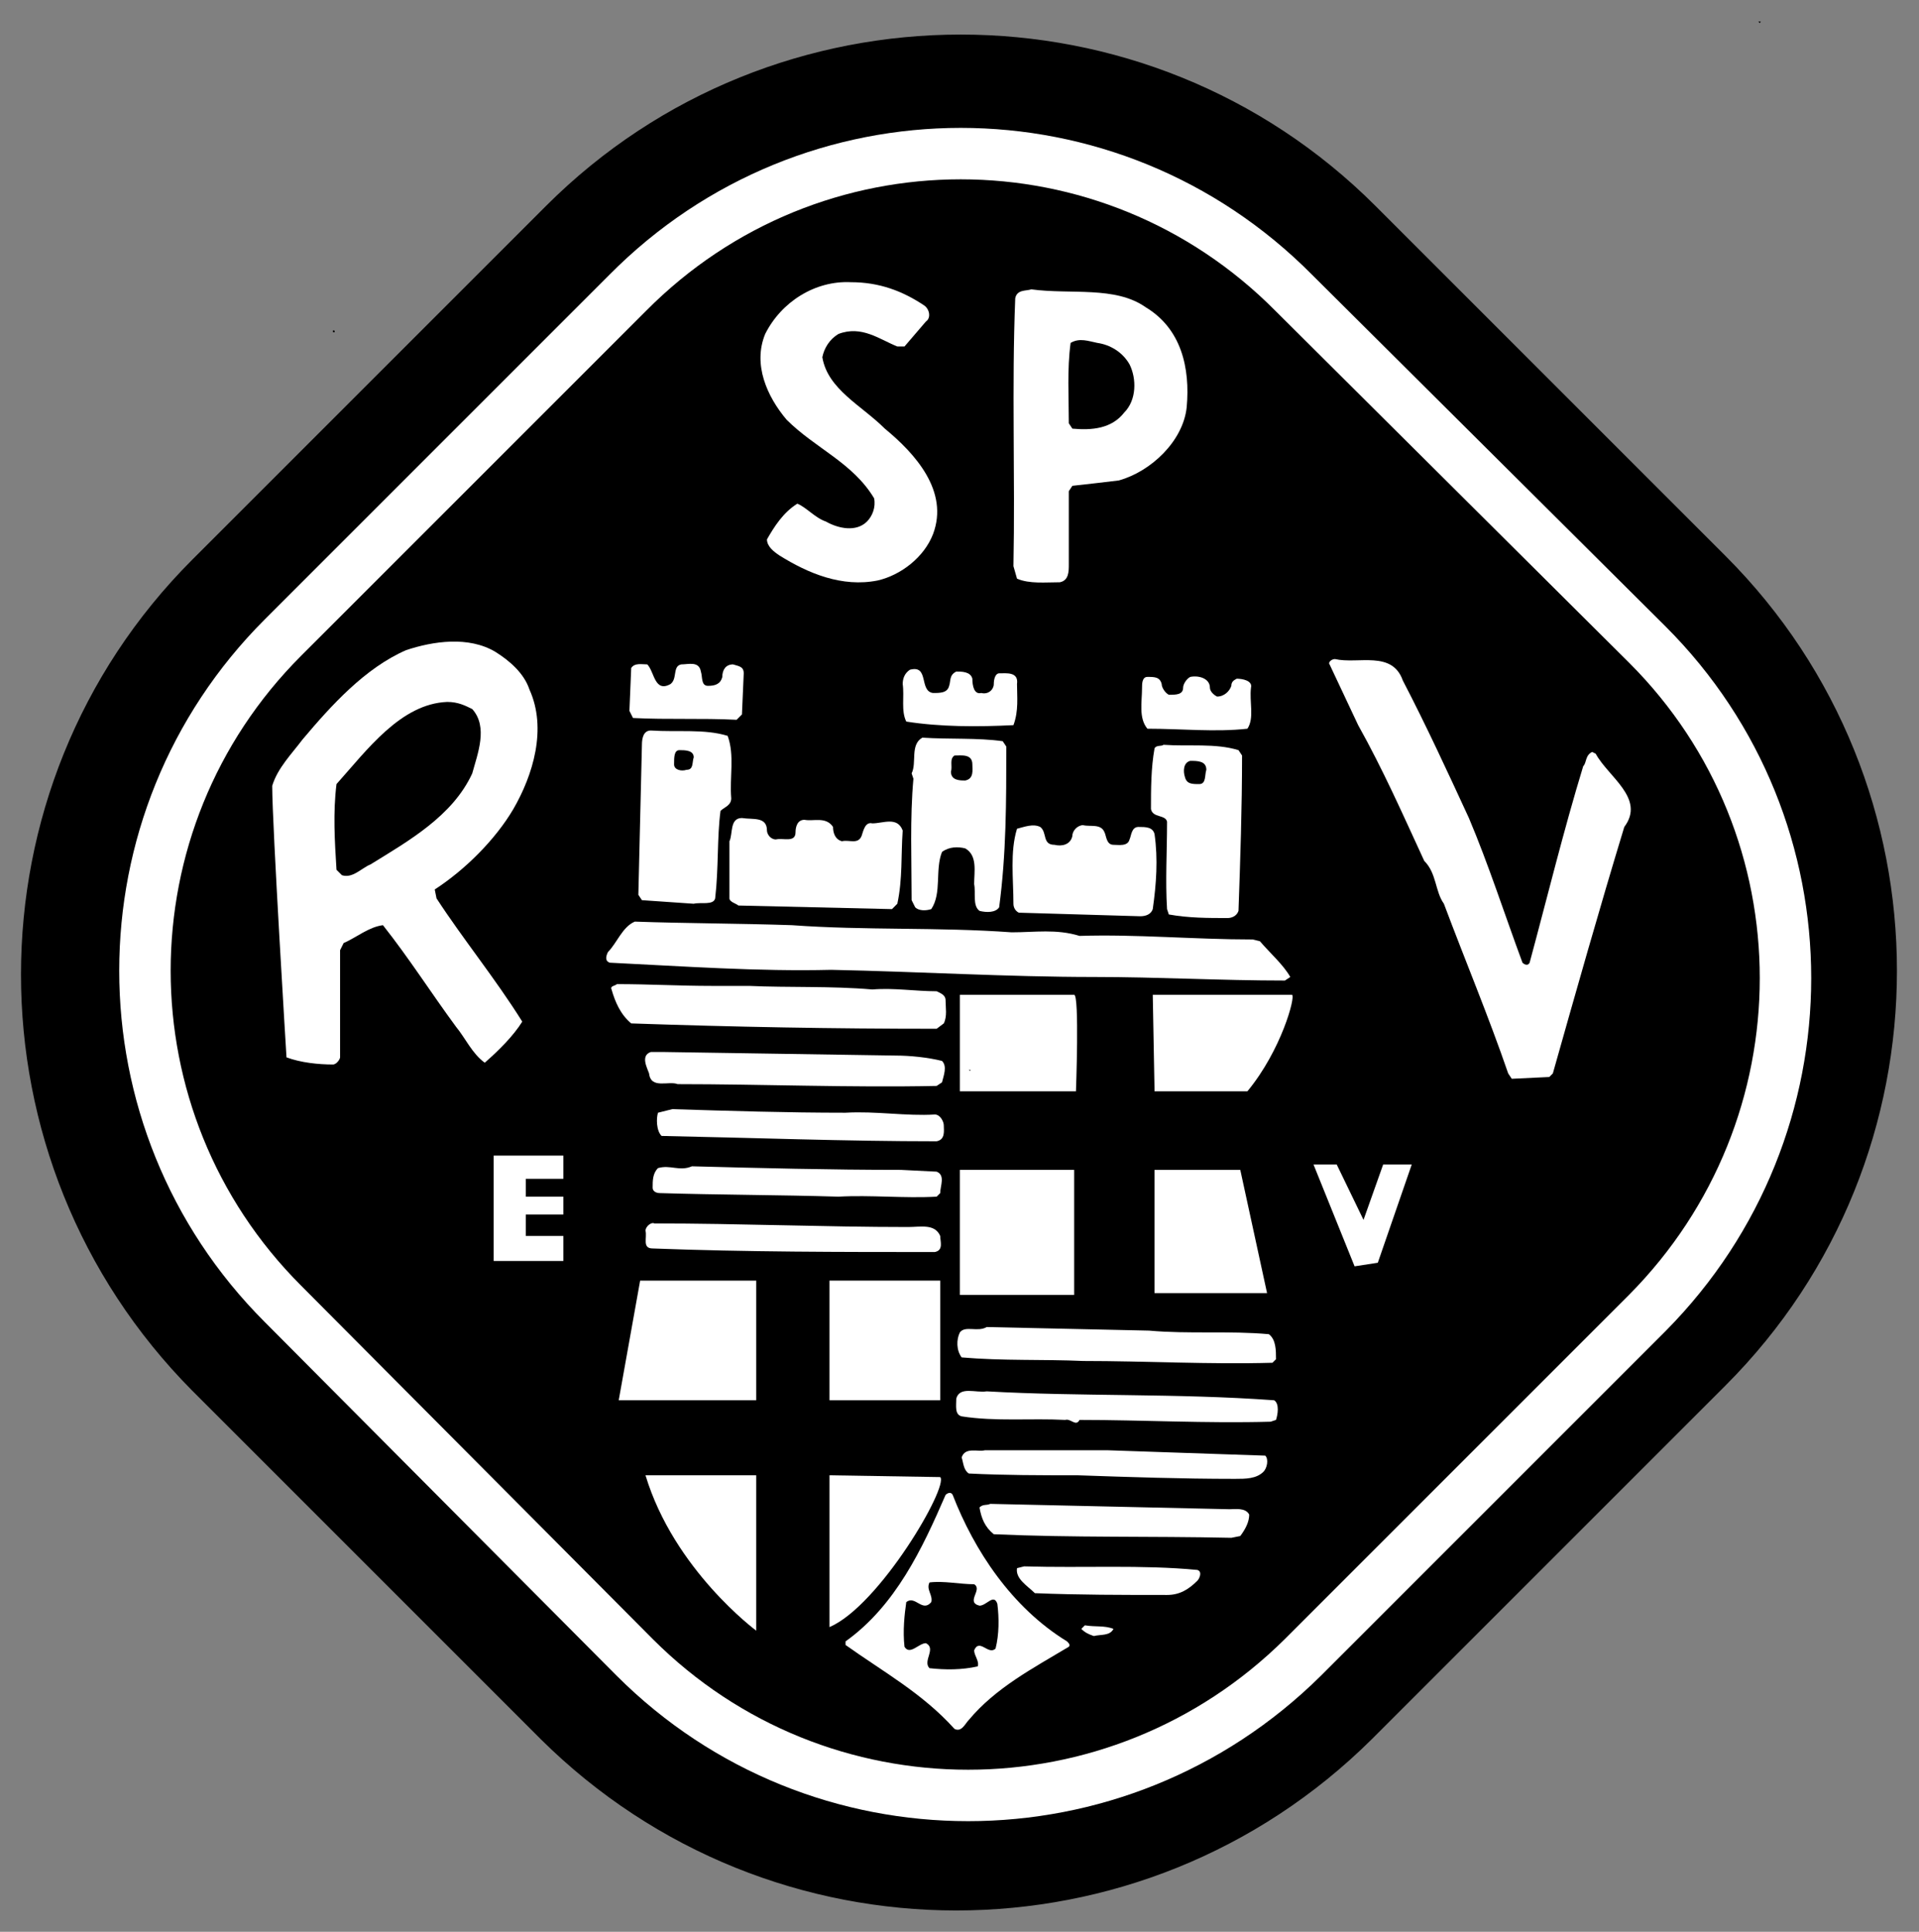 <?xml version="1.0" encoding="UTF-8" standalone="no"?>
<!-- Created with Inkscape (http://www.inkscape.org/) -->
<svg xmlns:dc="http://purl.org/dc/elements/1.1/" xmlns:cc="http://creativecommons.org/ns#" xmlns:rdf="http://www.w3.org/1999/02/22-rdf-syntax-ns#" xmlns:svg="http://www.w3.org/2000/svg" xmlns="http://www.w3.org/2000/svg" version="1.1" width="134.3" height="135.2" id="svg2985" xml:space="preserve"><rect width="100%" height="100%" fill="#808080" stroke="none"/><defs id="defs2989"><clipPath id="clipPath2999"><path d="m -14,856 623,0 0,-870 -623,0 0,870 z" id="path3001"/></clipPath><clipPath id="clipPath3005"><path d="M 0.03,842 595,842 595,0 0.03,0 l 0,842 z" id="path3007"/></clipPath><clipPath id="clipPath3015"><path d="m 496.6,828 71.3,0 0,-63.7 -71.3,0 0,63.7 z" id="path3017"/></clipPath><clipPath id="clipPath3021"><path d="m -14,856 623,0 0,-870 -623,0 0,870 z" id="path3023"/></clipPath><clipPath id="clipPath3027"><path d="M 0.03,842 595,842 595,0 0.03,0 l 0,842 z" id="path3029"/></clipPath><clipPath id="clipPath3135"><path d="m -14,856 623,0 0,-870 -623,0 0,870 z" id="path3137"/></clipPath><clipPath id="clipPath3141"><path d="M 0.03,842 595,842 595,0 0.03,0 l 0,842 z" id="path3143"/></clipPath><clipPath id="clipPath3151"><path d="m 0,692.1 595.3,0 0,-347.6 -595.3,0 0,347.6 z" id="path3153"/></clipPath><clipPath id="clipPath3157"><path d="m -14,856 623,0 0,-870 -623,0 0,870 z" id="path3159"/></clipPath><clipPath id="clipPath3163"><path d="M 0.03,842 595,842 595,0 0.03,0 l 0,842 z" id="path3165"/></clipPath><clipPath id="clipPath3171"><path d="m 0,344.5 595.3,0 0,347.6 -595.3,0 0,-347.6 z" id="path3173"/></clipPath><clipPath id="clipPath3179"><path d="m 0,692.1 595.3,0 0,-347.6 -595.3,0 0,347.6 z" id="path3181"/></clipPath><clipPath id="clipPath3185"><path d="m -14,856 623,0 0,-870 -623,0 0,870 z" id="path3187"/></clipPath><clipPath id="clipPath3191"><path d="M 0.03,842 595,842 595,0 0.03,0 l 0,842 z" id="path3193"/></clipPath><clipPath id="clipPath3203"><path d="m -14,856 623,0 0,-870 -623,0 0,870 z" id="path3205"/></clipPath><clipPath id="clipPath3209"><path d="M 0.03,842 595,842 595,0 0.03,0 l 0,842 z" id="path3211"/></clipPath><clipPath id="clipPath3319"><path d="m -14,856 623,0 0,-870 -623,0 0,870 z" id="path3321"/></clipPath><clipPath id="clipPath3325"><path d="M 0.03,842 595,842 595,0 0.03,0 l 0,842 z" id="path3327"/></clipPath><clipPath id="clipPath3387"><path d="m 173.2,332.4 69.6,0 4.8,0 3.8,0.1 4,0 7.4,-0.1 2.5,-0.2 0.8,-0.2 0.4,-0.1 0.7,-1 0.6,-1 1.1,-2.2 2.1,-3.6 1.1,-2 0.4,-0.9 0.2,-0.8 0.2,-4 0,-7.5 0,-24.3 47,0 0.6,0 0.3,0.1 0.1,0.2 0.2,0 0,6 0.2,11.8 0,5.9 0,8 0.2,4.5 0.2,0.9 0.4,0.9 0.9,1.8 2,3.5 0.9,2 0.5,1 0.4,0.4 0.3,0.3 0.5,0.3 0.6,0.1 1.6,0 3.1,-0.1 4.6,0 4.6,0 4.7,0 4.6,0 4.4,0 4.4,-0.1 4.3,0 4.3,0 4.4,0 4.3,0 4.3,0 4.3,-0.1 4.4,0 4.3,0 4.3,0 4.3,0 4.4,-0.1 4.3,0 4.4,0 4.3,0 0,-13.4 0.1,-22.4 0.1,-76 0,-18 0.1,-13.4 -0.1,-1 0.1,-1 0.2,-0.9 0.3,-0.4 0.3,-0.3 0.8,-0.6 0.4,-0.3 0.2,-0.4 0.3,-0.7 0.1,-0.9 -0.1,-1.7 -243.6,0 -4.5,0 -4.5,0 -1.9,-0.1 -1,0.1 -0.8,0.2 -1,0.6 -0.9,0.6 -1.9,1.6 -3.6,3.2 -12.4,10.4 -0.8,0.6 -0.3,0.4 -0.3,0.4 -0.2,1.1 0,1.9 0.1,1.7 0.1,0.6 0.1,0.1 0.1,0.1 0.5,0.1 0.5,0.1 1.2,0.1 2.3,-0.1 0.5,0.2 0.5,0.1 1.1,0 2.4,-0.1 0.9,0.3 1.1,0.1 2.2,-0.1 0.5,0.1 0.5,0.1 1.1,0.1 2.4,-0.1 0.9,0.3 1.1,0 2.2,-0.1 0.9,0.2 1.4,0.1 1.3,0 0.5,-0.1 0.1,-0.2 0.3,1 0.1,0.9 0,2.2 -0.1,4.2 0,18.6 0,4.4 0,4.4 0,4.4 0,4.4 0.1,8.8 0.1,22 0,4.4 0,4.4 0,4.5 0,4.4 0,4.4 0,21.7 -0.1,4.2 0,2.2 0.1,1 0.3,0.8" id="path3389"/></clipPath><clipPath id="clipPath3399"><path d="m -14,856 623,0 0,-870 -623,0 0,870 z" id="path3401"/></clipPath><clipPath id="clipPath3405"><path d="M 0.03,842 595,842 595,0 0.03,0 l 0,842 z" id="path3407"/></clipPath><clipPath id="clipPath3423"><path d="m 56.32,83.33 19.39,0 3.53,0 2.05,0 1.02,-0.14 0.38,-0.56 0.3,-0.6 0.6,-1.01 0.29,-0.54 0.18,-0.49 0,-1.11 0,-2.1 0,-6.75 13.1,0 0.17,0 0.1,0.1 0.1,0 0.1,6.62 0,2.23 0,1.23 0.16,0.5 0.26,0.52 0.56,0.97 0.25,0.55 0.15,0.28 0.19,0.21 0.3,0.1 0.45,0 0.85,0 5.2,0 4.8,0 4.9,0 4.8,0 4.8,0 0,-4.98 0,-4.99 0.1,-19.93 0,-5 0,-5 0,-0.55 0.1,-0.26 0.1,-0.19 0.2,-0.15 0.2,-0.2 0.1,-0.45 0,-0.49 -67.89,0 -2.49,0 -0.55,0 -0.49,0.1 -0.53,0.34 -0.53,0.43 -1,0.9 -3.47,2.89 -0.2,0.17 -0.16,0.21 -0.1,0.84 0,0.48 0.11,0.21 0.6,0.1 0.65,0 0.59,0.1 0.65,0 0.56,0.1 0.62,0 0.6,0.1 0.65,0 0.56,0.1 0.61,0 0.64,0.1 0.38,0 0.16,-0.1 0.1,0.53 0,0.59 0,1.17 0,5.18 0,4.92 0,9.8 0,4.93 0,6.03 0,1.19 0,0.62 0.1,0.49" id="path3425"/></clipPath><clipPath id="clipPath3429"><path d="m 56.31,83.32 19.36,0 c 0.86,0 6.32,0.12 6.59,-0.15 0.31,-0.3 0.47,-0.78 0.68,-1.16 0.3,-0.55 0.93,-1.45 1.06,-2.04 l 0,-1.1 0,-8.85 13.09,0 c 0.1,0 0.26,0 0.26,0.1 l 0.1,0 0.1,6.61 0,2.23 0,1.24 c 0.13,0.64 0.67,1.4 0.98,1.99 0.16,0.31 0.31,0.81 0.6,1.04 0.23,0.19 1.17,0.1 1.57,0.1 l 5.2,0 19.3,-0.1 0.1,-39.9 c 0,-0.36 -0.1,-0.8 0.2,-1.01 l 0.1,-0.1 0,-1.2 -70.65,0 c -0.1,0 -0.2,0 -0.28,0.1 -0.7,0.36 -1.44,1.15 -2.06,1.67 l -3.46,2.89 c -0.12,0.12 -0.3,0.23 -0.36,0.38 0,0.1 -0.1,0.35 -0.1,0.64 l 0,0.45 c 0,0.25 0.1,0.45 0.13,0.45 0.3,0.15 0.87,0.1 1.24,0.1 0.31,0.16 0.87,0.1 1.25,0.1 0.28,0.14 0.82,0.1 1.17,0.1 0.3,0.16 0.87,0.1 1.25,0.1 0.28,0.15 0.82,0.1 1.17,0.1 0.12,0.1 1.18,0.12 1.18,0 0.19,0.64 0.1,1.57 0.1,2.29 l 0,5.17 0.1,19.66 0,6.03 c 0,0.63 -0.13,1.77 0.1,2.29" id="path3431"/></clipPath><clipPath id="clipPath3441"><path d="m -14,856 623,0 0,-870 -623,0 0,870 z" id="path3443"/></clipPath><clipPath id="clipPath3447"><path d="M 0.03,842 595,842 595,0 0.03,0 l 0,842 z" id="path3449"/></clipPath><clipPath id="clipPath3479"><path d="m 460.6,237.2 1.5,0.1 0.8,-0.1 0.6,-0.3 0.2,-0.3 0.2,-0.4 0.5,-1.5 1,-4.2 1.6,-7.2 11.5,-48.7 -6.9,-0.9 -6.8,-0.9 -6.9,-0.8 -13.6,-1.8 -34.3,-4.4 -6.8,-0.9 -13.7,-1.7 -6.8,-0.9 -6.9,-0.9 -6.8,-0.9 -2,0.2 -2,0.4 -1.9,0.7 -1.9,0.8 -1.9,1 -1.8,1 -3.5,1.9 -4.1,2 -4.2,2 -4,2.1 -2,1.2 -2,1.2 -1,0.7 -0.5,0.4 -0.2,0.3 0,0.3 0.4,0 1.2,0.5 1.4,0.3 1.5,0.2 1.4,0.1 1.4,0.2 1.4,0.3 1.4,0.2 1.3,0.2 1.4,0.3 1.6,0.2 1.4,0.2 1.6,0.3 1.6,0.2 1.4,0.2 3.2,0.5 1.6,0.2 1.6,0.2 0.4,0.1 0.5,0.1 0.5,0.1 0.2,0.1 0,0.1 0.2,0 -0.3,3.3 -0.5,3.2 -1.2,6.4 -5.1,31.1 -0.4,2 -0.1,1.1 0,0.5 0.1,0.5 0.2,0.2 0.4,0.2 1,0.2 2,-0.1 0.8,0.2 0.9,0.1 1.8,0 2.4,0.3 2.6,0.1 0.9,0.2 1,0.1 2,0 0.8,0.2 1,0 1.9,0 0.9,0.2 1,0.1 2,-0.1 0.9,0.2 1,0.1 2,-0.1 0.8,0.3 1,0 1.9,0 0.8,0.2 0.9,0 2,0 0.6,0.2 0.7,0 1.4,0 0.7,0.2 0.8,0.1 1.7,0 0.8,0.2 0.9,0 1.8,0 0.5,0.2 0.7,0 1.3,0 0.7,0.2 0.9,0.1 1.8,-0.1 0.8,0.3 0.9,0 1.8,0 0.7,0.2 0.8,0 1.7,0 0.7,0.2 0.9,0.1 1.8,-0.1 0.8,0.2 0.9,0.1 1.8,0 0.7,0.2 0.8,0 1.7,0 0.7,0.2 0.9,0.1 1.8,-0.1 0.8,0.2 0.9,0.1 1.8,0 0.6,0.1 0.7,0.1 1.4,0 0.7,0.2 0.9,0 1.6,0 0.8,0.2 0.9,0.1 1.8,-0.1 0.7,0.2 0.9,0.1 1.8,0 0.8,0.2 0.9,0 1.8,0 0.7,0.2 0.8,0.1 1.7,-0.1 0.7,0.2 0.9,0.1 1.8,0 0.8,0.2 0.9,0 1.7,0 3.3,0.4" id="path3481"/></clipPath><clipPath id="clipPath3485"><path d="m 460.4,236.9 c 0.9,0 2.3,0.2 3,-0.3 0.9,-0.7 3,-11.6 3.5,-13.6 l 11.4,-48.5 -109.3,-14 c -5.3,-0.1 -10.7,3.7 -15,5.9 -5.4,2.8 -11.2,5.2 -16.3,8.5 -0.5,0.3 -1.7,1 -1.7,1.7 l 0.4,0 c 1.4,0.8 3.8,1.1 5.5,1.1 l 1.4,0.3 1.4,0.2 1.3,0.2 1.4,0.2 1.4,0.3 1.6,0.2 1.4,0.2 1.6,0.3 1.6,0.2 1.4,0.2 1.6,0.2 1.6,0.3 1.6,0.2 1.6,0.2 c 0.3,0.2 1.6,0.1 1.6,0.5 l 0.2,0 c -0.3,4.4 -1.2,8.6 -2,12.8 l -5.2,31.1 c -0.1,1.1 -0.7,2.8 -0.3,4 0.3,0.8 2.7,0.5 3.6,0.5 0.9,0.5 2.4,0.3 3.4,0.3 1.7,0.1 3.2,0.4 5.1,0.4 1,0.5 2.7,0.3 3.9,0.3 0.9,0.4 2.5,0.2 3.7,0.2 1,0.4 2.6,0.2 3.9,0.2 1,0.5 2.6,0.2 3.9,0.2 0.9,0.5 2.5,0.3 3.6,0.3 1,0.4 2.5,0.2 3.7,0.2 0.7,0.3 1.8,0.2 2.7,0.2 0.9,0.4 2.2,0.3 3.3,0.3 0.8,0.4 2.3,0.2 3.4,0.2 0.7,0.3 1.7,0.2 2.5,0.2 0.9,0.4 2.4,0.2 3.5,0.2 0.8,0.4 2.3,0.3 3.4,0.3 0.8,0.4 2.2,0.2 3.2,0.2 0.9,0.4 2.4,0.2 3.4,0.2 0.9,0.4 2.4,0.3 3.5,0.3 0.8,0.3 2.2,0.2 3.2,0.2 0.9,0.4 2.4,0.2 3.4,0.2 0.9,0.4 2.4,0.2 3.5,0.2 0.7,0.4 1.8,0.3 2.7,0.3 0.9,0.4 2.2,0.2 3.2,0.2 0.9,0.4 2.4,0.2 3.5,0.2 0.8,0.4 2.3,0.3 3.4,0.3 0.9,0.4 2.4,0.2 3.4,0.2 0.9,0.4 2.2,0.2 3.3,0.2 0.9,0.4 2.3,0.2 3.4,0.2 0.9,0.4 2.4,0.3 3.4,0.3 l 3.2,0.4" id="path3487"/></clipPath></defs><g transform="matrix(1.25,0,0,-1.25,-811.2,1098)" id="g2993"><g transform="translate(192.5,68.5)" id="g3493"><path d="m 467.4,778.4 19.8,19.8 c 12.7,12.7 33.4,12.7 46.1,0 l 19.6,-19.6 c 12.7,-12.7 12.7,-33.4 0,-46.1 l -19.8,-19.8 c -12.8,-12.7 -33.4,-12.7 -46.2,0 l -19.5,19.5 c -12.7,12.8 -12.7,33.5 0,46.2 z" id="path3215" style="fill:#000000;fill-opacity:1;fill-rule:nonzero;stroke:#000000;stroke-width:0.48;stroke-linecap:butt;stroke-linejoin:miter;stroke-miterlimit:3.864;stroke-opacity:1;stroke-dasharray:none"/><path d="m 555,808.7 c 0.1,0 0,0 0,-0.1 l -0.1,0.1 c 0,0 0.1,0 0.1,0" id="path3217" style="fill:#000000;fill-opacity:1;fill-rule:nonzero;stroke:none"/><path d="m 490.2,794 0,0 c -0.1,-0.1 -0.2,0.1 -0.1,0.1 0.1,0.1 0.1,0 0.1,-0.1" id="path3219" style="fill:#000000;fill-opacity:1;fill-rule:nonzero;stroke:none"/><path d="m 508.2,792.8 c 0.3,-0.2 0.4,-0.7 0.1,-0.9 l -1.2,-1.4 -0.4,0 c -1,0.4 -2,1.2 -3.3,0.7 -0.5,-0.3 -0.8,-0.8 -0.9,-1.3 0.3,-1.8 2.2,-2.7 3.5,-4 1.7,-1.4 3.6,-3.5 2.7,-5.9 -0.5,-1.3 -1.8,-2.3 -3.1,-2.6 -2,-0.4 -3.9,0.4 -5.5,1.4 -0.3,0.2 -0.7,0.5 -0.7,0.9 0.4,0.7 0.9,1.5 1.7,2 0.5,-0.2 1,-0.8 1.6,-1 0.7,-0.4 1.7,-0.6 2.3,0 0.3,0.3 0.5,0.8 0.4,1.3 -1.2,2 -3.3,2.8 -4.9,4.4 -1.1,1.3 -1.9,3.1 -1.2,4.8 0.9,1.8 2.8,3 4.8,2.9 1.6,0 2.9,-0.5 4.1,-1.3" id="path3221" style="fill:#ffffff;fill-opacity:1;fill-rule:nonzero;stroke:none"/><path d="m 520.6,792.7 c 2,-1.2 2.5,-3.4 2.3,-5.6 -0.2,-1.9 -2,-3.6 -3.8,-4.1 -0.8,-0.1 -1.7,-0.2 -2.6,-0.3 l -0.2,-0.3 0,-4.1 c 0,-0.4 0,-0.9 -0.5,-1 -0.8,0 -1.7,-0.1 -2.4,0.2 l -0.2,0.7 c 0.1,5.1 -0.1,10 0.1,15 0.1,0.5 0.6,0.4 0.9,0.5 2.2,-0.3 4.7,0.2 6.4,-1" id="path3223" style="fill:#ffffff;fill-opacity:1;fill-rule:nonzero;stroke:none"/><path d="m 475.2,791.3 -0.1,0 0,0.1 c 0.1,0 0.1,0 0.1,-0.1" id="path3225" style="fill:#000000;fill-opacity:1;fill-rule:nonzero;stroke:none"/><path d="m 519.7,789.5 c 0.4,-0.8 0.4,-2 -0.3,-2.7 -0.7,-0.9 -1.8,-1 -2.9,-0.9 l -0.2,0.3 c 0,1.5 -0.1,3 0.1,4.5 0.5,0.3 1,0.1 1.5,0 0.7,-0.1 1.4,-0.5 1.8,-1.2" id="path3227" style="fill:#000000;fill-opacity:1;fill-rule:nonzero;stroke:none"/><path d="m 559,789.3 0,0 0,-0.1 0,0.1" id="path3229" style="fill:#000000;fill-opacity:1;fill-rule:nonzero;stroke:none"/><path d="m 548.6,774.1 c -0.2,0 -0.4,0 -0.4,0.1 l 0.4,-0.1" id="path3231" style="fill:#000000;fill-opacity:1;fill-rule:nonzero;stroke:none"/><path d="m 486.1,771.3 c 1,-2.2 0.2,-4.8 -0.9,-6.7 -1,-1.7 -2.7,-3.4 -4.4,-4.5 l 0.1,-0.5 c 1.5,-2.3 3.3,-4.5 4.8,-6.9 -0.5,-0.8 -1.3,-1.6 -2.1,-2.3 -0.7,0.5 -1.1,1.4 -1.6,2 -1.4,1.9 -2.6,3.8 -4.1,5.7 -0.8,-0.1 -1.5,-0.7 -2.2,-1 l -0.2,-0.4 0,-6 c 0,-0.1 -0.2,-0.4 -0.4,-0.4 -0.8,0 -1.8,0.1 -2.6,0.4 0,0 -0.8,13 -0.8,15.2 0.3,1 1.1,1.8 1.7,2.6 1.6,1.9 3.5,4 5.8,5 1.5,0.5 3.5,0.8 5,-0.1 0.8,-0.5 1.6,-1.2 1.9,-2.1" id="path3233" style="fill:#ffffff;fill-opacity:1;fill-rule:nonzero;stroke:none"/><path d="m 535,771.8 c 1.3,-2.5 2.5,-5.1 3.7,-7.7 1.1,-2.6 2,-5.4 3,-8.1 0.1,-0.1 0.3,-0.2 0.4,0 1,3.7 1.9,7.4 3,11 0.2,0.2 0.1,0.6 0.5,0.8 l 0.2,-0.1 c 0.7,-1.3 2.8,-2.5 1.6,-4.1 -1.4,-4.6 -2.7,-9.2 -4,-13.8 l -0.2,-0.2 -2.1,-0.1 -0.2,0.3 c -1.1,3.2 -2.4,6.3 -3.6,9.5 -0.5,0.7 -0.4,1.7 -1.1,2.4 -1.2,2.6 -2.3,5.1 -3.7,7.6 l -1.6,3.4 c -0.1,0.1 0.1,0.3 0.3,0.3 1.3,-0.3 3.2,0.5 3.8,-1.2" id="path3235" style="fill:#ffffff;fill-opacity:1;fill-rule:nonzero;stroke:none"/><path d="m 495.7,772.3 c 0.1,-0.3 0,-0.8 0.4,-0.8 0.4,0 0.7,0.1 0.8,0.5 0,0.4 0.2,0.7 0.6,0.7 0.3,-0.1 0.6,-0.1 0.6,-0.5 l -0.1,-2.3 -0.3,-0.3 c -2,0.1 -3.8,0 -5.8,0.1 l -0.2,0.4 0.1,2.4 c 0.2,0.3 0.6,0.2 0.9,0.2 0.4,-0.4 0.4,-1.6 1.3,-1.1 0.4,0.3 0.1,1 0.6,1.1 0.4,0 1,0.2 1.1,-0.4" id="path3237" style="fill:#ffffff;fill-opacity:1;fill-rule:nonzero;stroke:none"/><path d="m 508.7,771.1 c 0.4,0 0.8,0 0.9,0.4 0.1,0.3 0,0.6 0.4,0.8 0.3,0 0.8,0 0.9,-0.4 0,-0.4 0.1,-0.9 0.5,-0.8 0.4,-0.1 0.7,0.2 0.7,0.5 0,0.3 0.1,0.6 0.3,0.6 0.4,0 1.1,0.1 1,-0.6 0,-0.7 0.1,-1.5 -0.2,-2.3 -2,-0.1 -4.1,-0.1 -6,0.2 -0.3,0.6 -0.1,1.4 -0.2,2.1 0,0.3 0.1,0.6 0.4,0.8 1.1,0.3 0.5,-1.2 1.3,-1.3" id="path3239" style="fill:#ffffff;fill-opacity:1;fill-rule:nonzero;stroke:none"/><path d="m 524.2,771.4 c 0,-0.2 0.2,-0.4 0.4,-0.5 0.4,0 0.7,0.3 0.8,0.6 0,0.2 0.1,0.3 0.3,0.4 0.3,0 0.9,-0.1 0.8,-0.5 -0.1,-0.8 0.2,-1.7 -0.2,-2.3 -1.8,-0.2 -3.7,0 -5.6,0 -0.5,0.6 -0.3,1.5 -0.3,2.3 0,0.2 0,0.6 0.3,0.6 0.4,0 0.7,0 0.8,-0.4 0,-0.2 0.2,-0.5 0.4,-0.6 0.4,0 0.8,0 0.8,0.4 0,0.2 0.2,0.5 0.4,0.6 0.5,0.1 1.1,-0.1 1.1,-0.6" id="path3241" style="fill:#ffffff;fill-opacity:1;fill-rule:nonzero;stroke:none"/><path d="m 482.9,770.2 c 0.9,-1 0.3,-2.5 0,-3.6 -1.1,-2.4 -3.6,-3.8 -5.7,-5.1 -0.5,-0.2 -1,-0.8 -1.6,-0.6 l -0.3,0.3 c -0.1,1.6 -0.2,3.2 0,4.8 1.7,1.9 3.6,4.5 6.2,4.6 0.6,0 1,-0.2 1.4,-0.4" id="path3243" style="fill:#000000;fill-opacity:1;fill-rule:nonzero;stroke:none"/><path d="m 497.2,768.7 c 0.4,-1.1 0.1,-2.3 0.2,-3.5 0,-0.4 -0.4,-0.5 -0.6,-0.7 -0.2,-1.5 -0.1,-3.2 -0.3,-4.9 -0.1,-0.4 -0.8,-0.2 -1.2,-0.3 l -2.9,0.2 -0.2,0.3 0.2,8.4 c 0,0.4 0.1,0.8 0.5,0.8 1.5,-0.1 3,0.1 4.3,-0.3" id="path3245" style="fill:#ffffff;fill-opacity:1;fill-rule:nonzero;stroke:none"/><path d="m 512.6,768.4 0.2,-0.3 c 0,-3.1 0,-6 -0.4,-9 -0.2,-0.3 -0.7,-0.3 -1.1,-0.2 -0.4,0.3 -0.2,1 -0.3,1.5 0,0.7 0.2,1.6 -0.5,2 -0.4,0.1 -0.9,0.1 -1.3,-0.2 -0.4,-1 0,-2.3 -0.6,-3.2 -0.3,-0.1 -0.7,-0.1 -0.9,0.1 l -0.2,0.4 c 0,2.2 -0.1,4.6 0.1,6.8 l -0.1,0.3 c 0.3,0.6 -0.1,1.6 0.6,2 1.5,-0.1 3.1,0 4.5,-0.2" id="path3247" style="fill:#ffffff;fill-opacity:1;fill-rule:nonzero;stroke:none"/><path d="m 525.8,767.9 0.2,-0.3 c 0,-2.9 -0.1,-5.9 -0.2,-8.7 -0.1,-0.3 -0.4,-0.4 -0.6,-0.4 -1.1,0 -2.2,0 -3.3,0.2 l -0.1,0.3 c -0.1,1.6 0,3.2 0,4.9 -0.1,0.4 -0.8,0.2 -0.9,0.7 0,1.1 0,2.3 0.2,3.4 0.1,0.2 0.4,0.1 0.5,0.2 1.4,-0.1 2.9,0.1 4.2,-0.3" id="path3249" style="fill:#ffffff;fill-opacity:1;fill-rule:nonzero;stroke:none"/><path d="m 495.3,767.5 c -0.1,-0.3 0,-0.7 -0.4,-0.7 -0.3,-0.1 -0.7,0 -0.7,0.3 0,0.4 0,0.8 0.3,0.8 0.3,0 0.8,0 0.8,-0.4" id="path3251" style="fill:#000000;fill-opacity:1;fill-rule:nonzero;stroke:none"/><path d="m 510.9,767.1 c 0,-0.3 0.1,-0.8 -0.4,-0.9 -0.3,0 -0.8,0 -0.8,0.5 0.1,0.3 -0.1,0.7 0.2,0.9 0.4,0 1,0.1 1,-0.5" id="path3253" style="fill:#000000;fill-opacity:1;fill-rule:nonzero;stroke:none"/><path d="m 524,766.8 c -0.1,-0.3 0,-0.8 -0.4,-0.8 -0.4,0 -0.7,0 -0.8,0.4 -0.1,0.3 -0.1,0.8 0.3,0.9 0.4,0 0.9,0 0.9,-0.5" id="path3255" style="fill:#000000;fill-opacity:1;fill-rule:nonzero;stroke:none"/><path d="m 499.4,763.4 c 0,-0.2 0.2,-0.5 0.5,-0.5 0.4,0.1 1.1,-0.2 1.1,0.4 0,0.3 0.1,0.7 0.5,0.7 0.5,-0.1 1.2,0.2 1.6,-0.4 0,-0.3 0.1,-0.7 0.5,-0.8 0.4,0.1 0.9,-0.2 1.1,0.3 0.1,0.3 0.2,0.8 0.6,0.7 0.6,0 1.4,0.4 1.7,-0.4 -0.1,-1.4 0,-2.7 -0.3,-4.1 l -0.3,-0.3 -8.6,0.2 c -0.1,0.1 -0.5,0.2 -0.5,0.4 l 0,3.2 c 0.2,0.4 0,1.3 0.7,1.3 0.6,-0.1 1.4,0.1 1.4,-0.7" id="path3257" style="fill:#ffffff;fill-opacity:1;fill-rule:nonzero;stroke:none"/><path d="m 518.3,763.3 c 0.1,-0.2 0.1,-0.7 0.5,-0.7 0.3,0 0.8,-0.1 0.9,0.3 0.1,0.2 0.1,0.7 0.5,0.7 0.4,0 0.8,0 0.9,-0.4 0.2,-1.4 0.1,-2.8 -0.1,-4.2 -0.1,-0.3 -0.4,-0.4 -0.7,-0.4 l -6.8,0.2 c -0.2,0.1 -0.3,0.3 -0.3,0.5 0,1.4 -0.2,2.9 0.2,4.2 0.4,0.1 0.9,0.3 1.3,0.1 0.4,-0.3 0.1,-1 0.8,-1 0.4,-0.1 0.9,0 1,0.5 0,0.3 0.3,0.6 0.6,0.6 0.4,-0.1 1,0.1 1.2,-0.4" id="path3259" style="fill:#ffffff;fill-opacity:1;fill-rule:nonzero;stroke:none"/><path d="m 500.8,758.1 c 4.1,-0.3 8.2,-0.1 12.3,-0.4 1.3,0 2.5,0.2 3.8,-0.2 3.2,0.1 6.4,-0.2 9.7,-0.2 l 0.4,-0.1 c 0.6,-0.7 1.3,-1.3 1.7,-2 l -0.3,-0.2 c -3.6,0 -7.1,0.2 -10.7,0.2 -4.8,0 -9.8,0.3 -14.7,0.4 -4.1,-0.1 -8.3,0.2 -12.4,0.4 -0.3,0.1 -0.2,0.4 -0.1,0.6 0.5,0.5 0.8,1.4 1.5,1.7 2.8,-0.1 5.8,-0.1 8.8,-0.2" id="path3261" style="fill:#ffffff;fill-opacity:1;fill-rule:nonzero;stroke:none"/><path d="m 498.4,754.7 c 2.2,-0.1 4.6,0 6.9,-0.2 1.2,0.1 2.4,-0.1 3.6,-0.1 0.2,-0.1 0.5,-0.2 0.5,-0.5 0,-0.4 0.1,-0.9 -0.1,-1.3 l -0.4,-0.3 c -5.8,0 -11.3,0.1 -17.1,0.3 -0.6,0.5 -0.9,1.2 -1.1,1.9 -0.1,0.2 0.2,0.2 0.3,0.3 1.8,0 3.5,-0.1 5.3,-0.1 l 2.1,0" id="path3263" style="fill:#ffffff;fill-opacity:1;fill-rule:nonzero;stroke:none"/><path d="m 516.6,754.2 c 0.3,0 0.1,-5.4 0.1,-5.4 l -6.5,0 0,5.4 6.4,0" id="path3265" style="fill:#ffffff;fill-opacity:1;fill-rule:nonzero;stroke:none"/><path d="m 528.8,754.2 c 0.2,-0.1 -0.6,-3.1 -2.5,-5.4 l -5.2,0 -0.1,5.4 7.8,0" id="path3267" style="fill:#ffffff;fill-opacity:1;fill-rule:nonzero;stroke:none"/><path d="m 506.6,750.8 c 0.8,0 1.8,-0.1 2.6,-0.3 0.3,-0.3 0.1,-0.8 0,-1.2 l -0.3,-0.2 c -4.8,-0.1 -9.8,0.1 -14.5,0.1 -0.5,0.2 -1.5,-0.3 -1.6,0.6 -0.1,0.3 -0.5,1 0.1,1.2 l 0.7,0 13,-0.2" id="path3269" style="fill:#ffffff;fill-opacity:1;fill-rule:nonzero;stroke:none"/><path d="m 510.8,750 c 0,0 0,-0.1 -0.1,0 l 0.1,0 0,0" id="path3271" style="fill:#000000;fill-opacity:1;fill-rule:nonzero;stroke:none"/><path d="m 503.8,747.6 c 1.7,0.1 3.4,-0.2 5,-0.1 0.3,0 0.5,-0.4 0.5,-0.6 0,-0.3 0.1,-0.8 -0.4,-0.9 -5.1,0 -10.4,0.2 -15.4,0.3 -0.3,0.3 -0.3,1 -0.2,1.3 l 0.8,0.2 c 3.2,-0.1 6.4,-0.2 9.7,-0.2" id="path3273" style="fill:#ffffff;fill-opacity:1;fill-rule:nonzero;stroke:none"/><path d="m 488,745.2 0,-1.3 -2.1,0 0,-1 2.1,0 0,-1 -2.1,0 0,-1.2 2.1,0 0,-1.4 -3.9,0 0,5.9 3.9,0" id="path3275" style="fill:#ffffff;fill-opacity:1;fill-rule:nonzero;stroke:none"/><path d="m 535.5,744.7 -1.9,-5.5 -1.3,-0.2 -2.3,5.7 1.3,0 1.5,-3.1 1.1,3.1 1.6,0" id="path3277" style="fill:#ffffff;fill-opacity:1;fill-rule:nonzero;stroke:none"/><path d="m 495.2,744.6 c 3.8,-0.1 7.7,-0.2 11.7,-0.2 l 2,-0.1 c 0.5,-0.2 0.2,-0.8 0.2,-1.2 l -0.2,-0.2 c -1.8,-0.1 -3.7,0.1 -5.5,0 -3.3,0.1 -6.8,0.1 -10,0.2 -0.2,0 -0.4,0.1 -0.4,0.3 0,0.4 0,0.8 0.3,1.1 0.7,0.2 1.2,-0.2 1.9,0.1" id="path3279" style="fill:#ffffff;fill-opacity:1;fill-rule:nonzero;stroke:none"/><path d="m 510.2,744.4 6.4,0 0,-7 -6.4,0 0,7 z" id="path3281" style="fill:#ffffff;fill-opacity:1;fill-rule:nonzero;stroke:none"/><path d="m 525.9,744.4 1.5,-6.9 -6.3,0 0,6.9 4.8,0" id="path3283" style="fill:#ffffff;fill-opacity:1;fill-rule:nonzero;stroke:none"/><path d="m 507.3,741.2 c 0.7,0 1.5,0.2 1.8,-0.5 0,-0.3 0.2,-0.8 -0.3,-0.9 -5.2,0 -10.6,0 -15.8,0.2 -0.6,0 -0.3,0.6 -0.4,1 0,0.2 0.3,0.5 0.5,0.4 4.8,0 9.5,-0.2 14.2,-0.2" id="path3285" style="fill:#ffffff;fill-opacity:1;fill-rule:nonzero;stroke:none"/><path d="m 498.8,738.2 0,-6.7 -7.7,0 1.2,6.7 6.5,0" id="path3287" style="fill:#ffffff;fill-opacity:1;fill-rule:nonzero;stroke:none"/><path d="m 502.9,738.2 6.2,0 0,-6.7 -6.2,0 0,6.7 z" id="path3289" style="fill:#ffffff;fill-opacity:1;fill-rule:nonzero;stroke:none"/><path d="m 520.8,735.4 c 2.2,-0.2 4.5,0 6.7,-0.2 0.4,-0.3 0.4,-0.9 0.4,-1.4 l -0.2,-0.2 c -3.5,-0.1 -7.1,0.1 -10.6,0.1 -2.2,0.1 -4.5,0 -6.8,0.2 -0.3,0.4 -0.3,1 -0.1,1.4 0.3,0.4 1,0 1.5,0.3 l 9.1,-0.2" id="path3291" style="fill:#ffffff;fill-opacity:1;fill-rule:nonzero;stroke:none"/><path d="m 527.8,731.5 c 0.3,-0.2 0.2,-0.8 0.1,-1.1 l -0.3,-0.1 c -3.6,-0.1 -7.2,0.1 -10.7,0.1 -0.2,-0.4 -0.5,0.1 -0.8,0 -1.9,0.1 -3.9,-0.1 -5.8,0.2 -0.4,0.1 -0.3,0.6 -0.3,1 0.2,0.7 1.1,0.3 1.7,0.4 5.3,-0.3 10.6,-0.1 16.1,-0.5" id="path3293" style="fill:#ffffff;fill-opacity:1;fill-rule:nonzero;stroke:none"/><path d="m 518.5,728.7 c 3,-0.1 5.9,-0.2 8.8,-0.3 0.2,-0.2 0.1,-0.7 -0.1,-0.9 -0.4,-0.4 -1,-0.4 -1.6,-0.4 -3,0 -5.9,0.1 -8.8,0.2 -2.1,0 -4.1,0 -6.1,0.1 -0.3,0.2 -0.3,0.6 -0.4,0.9 0.2,0.6 0.9,0.3 1.3,0.4 l 6.9,0" id="path3295" style="fill:#ffffff;fill-opacity:1;fill-rule:nonzero;stroke:none"/><path d="m 498.8,727.3 0,-8.7 c 0,0 -4.6,3.4 -6.2,8.7 l 6.2,0" id="path3297" style="fill:#ffffff;fill-opacity:1;fill-rule:nonzero;stroke:none"/><path d="m 509.1,727.2 c 0.5,-0.5 -3.4,-7.2 -6.2,-8.4 l 0,8.5 6.2,-0.1" id="path3299" style="fill:#ffffff;fill-opacity:1;fill-rule:nonzero;stroke:none"/><path d="m 509.8,726.2 c 1.2,-3.1 3.3,-6.3 6.4,-8.2 0.1,-0.1 0.2,-0.2 0.1,-0.3 -2,-1.2 -4.1,-2.3 -5.6,-4.1 -0.2,-0.2 -0.4,-0.7 -0.8,-0.5 -1.8,2 -4,3.2 -6.1,4.7 l 0,0.2 c 2.8,2 4.3,5.2 5.6,8.2 0.1,0.1 0.3,0.2 0.4,0" id="path3301" style="fill:#ffffff;fill-opacity:1;fill-rule:nonzero;stroke:none"/><path d="m 525.3,725.4 c 0.3,0 0.9,0.1 1.1,-0.3 0,-0.4 -0.2,-0.8 -0.5,-1.2 l -0.5,-0.1 c -4.6,0.1 -8.8,0 -13.3,0.2 -0.5,0.4 -0.7,0.9 -0.8,1.5 0.2,0.2 0.4,0.1 0.6,0.2 4.3,-0.1 8.8,-0.2 13.4,-0.3" id="path3303" style="fill:#ffffff;fill-opacity:1;fill-rule:nonzero;stroke:none"/><path d="m 523.5,722 c 0.3,-0.1 0.1,-0.5 0,-0.6 -0.5,-0.5 -1,-0.8 -1.7,-0.8 -2.4,0 -5,0 -7.4,0.1 -0.4,0.4 -1.1,0.8 -1,1.4 l 0.4,0.1 c 3.3,-0.1 6.6,0.1 9.7,-0.2" id="path3305" style="fill:#ffffff;fill-opacity:1;fill-rule:nonzero;stroke:none"/><path d="m 511,721.2 c 0.5,-0.3 -0.5,-1 0.3,-1.2 0.4,0 0.8,0.7 1,0.1 0.1,-0.8 0.1,-1.7 -0.1,-2.5 -0.4,-0.4 -0.9,0.6 -1.2,-0.1 0,-0.3 0.3,-0.6 0.2,-0.9 -0.9,-0.2 -1.8,-0.2 -2.7,-0.1 -0.4,0.4 0.4,1.1 -0.2,1.4 -0.4,0 -0.9,-0.7 -1.2,-0.2 -0.1,0.9 0,1.8 0.1,2.5 0.5,0.4 0.9,-0.6 1.4,0 0.1,0.4 -0.3,0.7 -0.1,1.1 0.8,0.1 1.7,-0.1 2.5,-0.1" id="path3307" style="fill:#000000;fill-opacity:1;fill-rule:nonzero;stroke:none"/><path d="m 531.4,719.8 c 0.1,0 -0.1,0 -0.1,0 0,0 0.1,0 0.1,0" id="path3309" style="fill:#000000;fill-opacity:1;fill-rule:nonzero;stroke:none"/><path d="m 518.8,718.7 c -0.2,-0.4 -0.7,-0.3 -1.1,-0.4 -0.3,0.1 -0.5,0.2 -0.7,0.4 l 0.2,0.2 c 0.6,-0.1 1.1,0 1.6,-0.2" id="path3311" style="fill:#ffffff;fill-opacity:1;fill-rule:nonzero;stroke:none"/><path d="m 472.3,774.2 19.3,19.3 c 10.3,10.4 27,10.4 37.3,0 l 19.8,-19.7 c 10.3,-10.3 10.3,-27 0,-37.4 l -19.3,-19.3 c -10.4,-10.3 -27.1,-10.3 -37.4,0 l -19.7,19.8 c -10.3,10.3 -10.3,27 0,37.3 z" id="path3313" style="fill:none;stroke:#ffffff;stroke-width:2.88;stroke-linecap:butt;stroke-linejoin:miter;stroke-miterlimit:3.864;stroke-opacity:1;stroke-dasharray:none"/></g></g></svg>